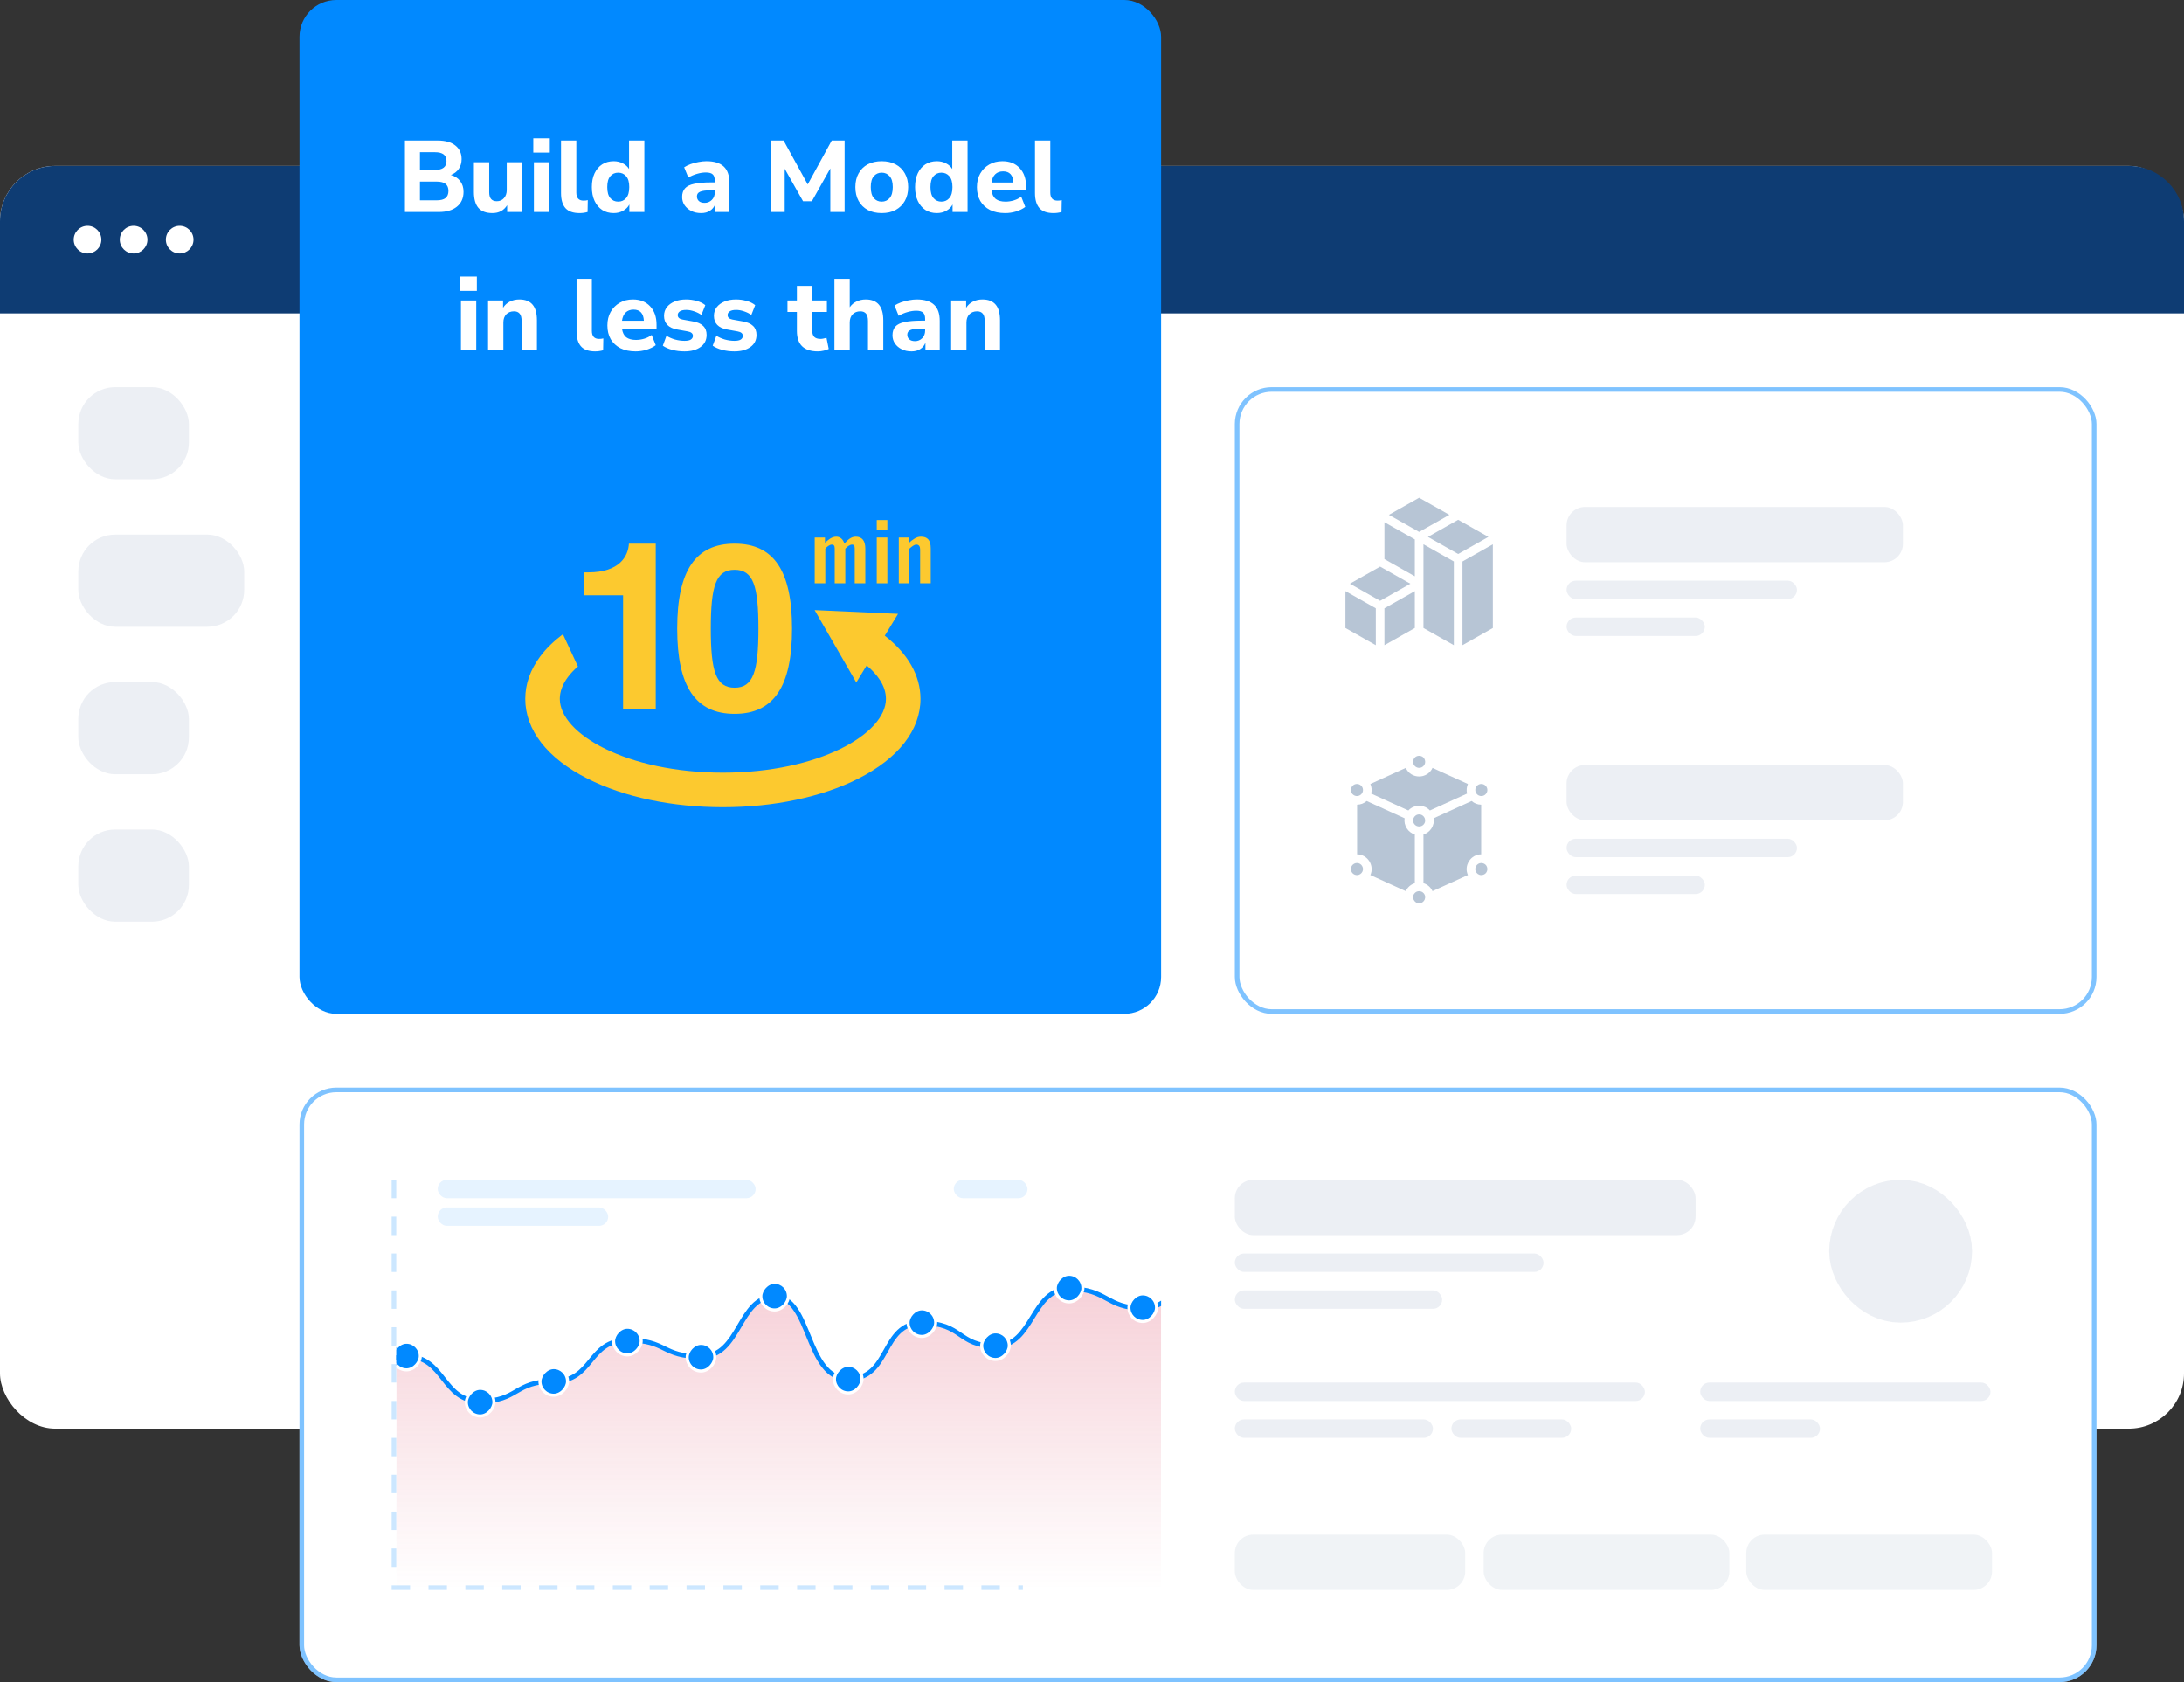 <svg width="474" height="365" viewBox="0 0 474 365" fill="none" xmlns="http://www.w3.org/2000/svg">
<rect x="0" y="0" width="474" height="365" fill="#333333" stroke="none"/>
<rect y="36" width="474" height="274" rx="12" fill="white"/>
<path d="M0 48C0 41.373 5.373 36 12 36H462C468.627 36 474 41.373 474 48V68H0V48Z" fill="#0E3C73"/>
<circle cx="19" cy="52" r="3" fill="white"/>
<circle cx="29" cy="52" r="3" fill="white"/>
<circle cx="39" cy="52" r="3" fill="white"/>
<rect x="65" width="187" height="220" rx="8" fill="#0189FF"/>
<path d="M192.025 137.936C193.274 135.883 194.906 133.203 194.906 133.203L176.799 132.384L185.843 148.092C185.843 148.092 187.254 145.774 188.095 144.392C190.31 146.256 192.279 148.733 192.279 151.647C192.279 159.221 177.744 167.66 156.888 167.66C136.031 167.66 121.497 159.221 121.497 151.647C121.497 150.073 122.089 148.483 123.257 146.919C123.854 146.12 124.583 145.35 125.424 144.613L122.176 137.617C120.211 139.087 118.547 140.698 117.251 142.433C115.093 145.32 114 148.421 114 151.647C114 158.413 118.802 164.563 127.523 168.966C135.429 172.958 145.858 175.156 156.888 175.156C167.918 175.156 178.347 172.958 186.253 168.966C194.973 164.563 199.775 158.413 199.775 151.647C199.775 146.605 197.057 141.85 192.025 137.936Z" fill="#FCC92F"/>
<path d="M135.228 153.935H142.32V117.966H136.495C136.342 120.651 134.519 124.197 127.68 124.197H126.666V129.162H135.228V153.935H135.228Z" fill="#FCC92F"/>
<path d="M146.973 136.407C146.973 149.021 150.975 154.897 159.435 154.897C167.896 154.897 171.898 149.021 171.898 136.407C171.898 123.792 167.896 117.966 159.435 117.966C150.975 117.966 146.973 123.792 146.973 136.407ZM159.435 123.64C163.488 123.64 164.603 127.136 164.603 136.407C164.603 145.677 163.488 149.224 159.435 149.224C155.383 149.224 154.268 145.677 154.268 136.407C154.268 127.136 155.383 123.64 159.435 123.64Z" fill="#FCC92F"/>
<path d="M179.119 119.066C179.392 118.683 180.049 118.172 180.542 118.172C180.907 118.172 181.162 118.355 181.162 119.012V126.566H183.461V119.066C183.753 118.683 184.465 118.172 184.903 118.172C185.268 118.172 185.505 118.355 185.505 119.012V126.566H187.804V119.084C187.804 117.296 187.092 116.457 185.706 116.457C184.702 116.457 183.972 117.169 183.261 117.953C182.987 117.041 182.367 116.457 181.509 116.457C180.542 116.457 179.794 117.096 179.045 117.771V116.639H176.819V126.566H179.119V119.066Z" fill="#FCC92F"/>
<path d="M192.585 112.844H190.285V114.924H192.585V112.844Z" fill="#FCC92F"/>
<path d="M192.585 116.639H190.285V126.566H192.585V116.639Z" fill="#FCC92F"/>
<path d="M195.066 126.566H197.365V119.066C197.858 118.628 198.387 118.172 198.862 118.172C199.482 118.172 199.701 118.61 199.701 119.267V126.566H202V119.011C202 117.168 201.27 116.457 199.865 116.457C198.916 116.457 198.131 117.041 197.292 117.771V116.639H195.066V126.566Z" fill="#FCC92F"/>
<path d="M87.885 46V30.49H94.991C96.649 30.49 97.925 30.849 98.819 31.568C99.729 32.287 100.183 33.269 100.183 34.516C100.183 35.337 99.978 36.049 99.567 36.65C99.157 37.237 98.585 37.677 97.851 37.97C98.731 38.219 99.406 38.659 99.875 39.29C100.359 39.921 100.601 40.698 100.601 41.622C100.601 43.001 100.117 44.079 99.149 44.856C98.196 45.619 96.891 46 95.233 46H87.885ZM91.141 36.87H94.397C96.069 36.87 96.905 36.225 96.905 34.934C96.905 33.658 96.069 33.02 94.397 33.02H91.141V36.87ZM91.141 43.47H94.771C95.651 43.47 96.297 43.301 96.707 42.964C97.118 42.627 97.323 42.113 97.323 41.424C97.323 40.749 97.118 40.243 96.707 39.906C96.297 39.569 95.651 39.4 94.771 39.4H91.141V43.47ZM106.878 46.242C105.499 46.242 104.48 45.861 103.82 45.098C103.175 44.335 102.852 43.191 102.852 41.666V35.198H106.174V41.754C106.174 43.03 106.724 43.668 107.824 43.668C108.455 43.668 108.968 43.448 109.364 43.008C109.775 42.553 109.98 41.959 109.98 41.226V35.198H113.302V46H110.068V44.526C109.349 45.67 108.286 46.242 106.878 46.242ZM115.741 33.108V30.006H119.327V33.108H115.741ZM115.873 46V35.198H119.195V46H115.873ZM125.785 46.242C124.392 46.242 123.373 45.883 122.727 45.164C122.082 44.431 121.759 43.345 121.759 41.908V30.49H125.081V41.776C125.081 42.949 125.602 43.536 126.643 43.536C126.805 43.536 126.959 43.529 127.105 43.514C127.267 43.499 127.421 43.47 127.567 43.426L127.523 46C126.966 46.161 126.387 46.242 125.785 46.242ZM133.18 46.242C132.241 46.242 131.413 46.015 130.694 45.56C129.99 45.091 129.44 44.438 129.044 43.602C128.648 42.751 128.45 41.747 128.45 40.588C128.45 39.429 128.648 38.432 129.044 37.596C129.44 36.76 129.99 36.115 130.694 35.66C131.413 35.205 132.241 34.978 133.18 34.978C133.899 34.978 134.559 35.132 135.16 35.44C135.761 35.748 136.216 36.159 136.524 36.672V30.49H139.846V46H136.59V44.372C136.297 44.944 135.842 45.399 135.226 45.736C134.625 46.073 133.943 46.242 133.18 46.242ZM134.17 43.756C134.874 43.756 135.446 43.499 135.886 42.986C136.341 42.473 136.568 41.673 136.568 40.588C136.568 39.517 136.341 38.733 135.886 38.234C135.446 37.721 134.874 37.464 134.17 37.464C133.466 37.464 132.894 37.721 132.454 38.234C132.014 38.733 131.794 39.517 131.794 40.588C131.794 41.673 132.014 42.473 132.454 42.986C132.894 43.499 133.466 43.756 134.17 43.756ZM152.181 46.242C151.374 46.242 150.663 46.088 150.047 45.78C149.431 45.472 148.94 45.054 148.573 44.526C148.221 43.998 148.045 43.404 148.045 42.744C148.045 41.967 148.25 41.343 148.661 40.874C149.072 40.405 149.739 40.075 150.663 39.884C151.587 39.679 152.812 39.576 154.337 39.576H155.129V39.202C155.129 38.557 154.982 38.102 154.689 37.838C154.396 37.559 153.897 37.42 153.193 37.42C152.606 37.42 151.983 37.515 151.323 37.706C150.678 37.882 150.032 38.153 149.387 38.52L148.485 36.298C148.866 36.049 149.328 35.821 149.871 35.616C150.428 35.411 151.008 35.257 151.609 35.154C152.21 35.037 152.782 34.978 153.325 34.978C154.997 34.978 156.244 35.359 157.065 36.122C157.886 36.87 158.297 38.036 158.297 39.62V46H155.195V44.372C154.975 44.944 154.601 45.399 154.073 45.736C153.56 46.073 152.929 46.242 152.181 46.242ZM152.929 44.02C153.545 44.02 154.066 43.807 154.491 43.382C154.916 42.957 155.129 42.407 155.129 41.732V41.292H154.359C153.23 41.292 152.43 41.395 151.961 41.6C151.492 41.791 151.257 42.128 151.257 42.612C151.257 43.023 151.396 43.36 151.675 43.624C151.968 43.888 152.386 44.02 152.929 44.02ZM167.228 46V30.49H170.066L175.302 40.016L180.516 30.49H183.31V46H180.208V36.54L176.204 43.668H174.29L170.308 36.606V46H167.228ZM191.362 46.242C190.203 46.242 189.191 46.015 188.326 45.56C187.475 45.091 186.815 44.438 186.346 43.602C185.876 42.751 185.642 41.747 185.642 40.588C185.642 39.444 185.876 38.454 186.346 37.618C186.815 36.767 187.475 36.115 188.326 35.66C189.191 35.205 190.203 34.978 191.362 34.978C192.52 34.978 193.525 35.205 194.376 35.66C195.241 36.115 195.908 36.767 196.378 37.618C196.862 38.454 197.104 39.444 197.104 40.588C197.104 41.747 196.862 42.751 196.378 43.602C195.908 44.438 195.241 45.091 194.376 45.56C193.525 46.015 192.52 46.242 191.362 46.242ZM191.362 43.756C192.066 43.756 192.638 43.499 193.078 42.986C193.532 42.473 193.76 41.673 193.76 40.588C193.76 39.517 193.532 38.733 193.078 38.234C192.638 37.721 192.066 37.464 191.362 37.464C190.658 37.464 190.086 37.721 189.646 38.234C189.206 38.733 188.986 39.517 188.986 40.588C188.986 41.673 189.206 42.473 189.646 42.986C190.086 43.499 190.658 43.756 191.362 43.756ZM203.327 46.242C202.388 46.242 201.559 46.015 200.841 45.56C200.137 45.091 199.587 44.438 199.191 43.602C198.795 42.751 198.597 41.747 198.597 40.588C198.597 39.429 198.795 38.432 199.191 37.596C199.587 36.76 200.137 36.115 200.841 35.66C201.559 35.205 202.388 34.978 203.327 34.978C204.045 34.978 204.705 35.132 205.307 35.44C205.908 35.748 206.363 36.159 206.671 36.672V30.49H209.993V46H206.737V44.372C206.443 44.944 205.989 45.399 205.373 45.736C204.771 46.073 204.089 46.242 203.327 46.242ZM204.317 43.756C205.021 43.756 205.593 43.499 206.033 42.986C206.487 42.473 206.715 41.673 206.715 40.588C206.715 39.517 206.487 38.733 206.033 38.234C205.593 37.721 205.021 37.464 204.317 37.464C203.613 37.464 203.041 37.721 202.601 38.234C202.161 38.733 201.941 39.517 201.941 40.588C201.941 41.673 202.161 42.473 202.601 42.986C203.041 43.499 203.613 43.756 204.317 43.756ZM218.162 46.242C216.886 46.242 215.786 46.015 214.862 45.56C213.953 45.091 213.249 44.438 212.75 43.602C212.266 42.751 212.024 41.754 212.024 40.61C212.024 39.495 212.259 38.52 212.728 37.684C213.212 36.833 213.865 36.173 214.686 35.704C215.522 35.22 216.483 34.978 217.568 34.978C219.138 34.978 220.384 35.477 221.308 36.474C222.232 37.457 222.694 38.791 222.694 40.478V41.314H215.192C215.31 42.165 215.618 42.788 216.116 43.184C216.63 43.565 217.334 43.756 218.228 43.756C218.815 43.756 219.409 43.668 220.01 43.492C220.612 43.316 221.154 43.045 221.638 42.678L222.518 44.9C221.976 45.311 221.308 45.641 220.516 45.89C219.739 46.125 218.954 46.242 218.162 46.242ZM217.7 37.178C216.996 37.178 216.424 37.391 215.984 37.816C215.559 38.241 215.295 38.835 215.192 39.598H219.944C219.856 37.985 219.108 37.178 217.7 37.178ZM228.653 46.242C227.259 46.242 226.24 45.883 225.595 45.164C224.949 44.431 224.627 43.345 224.627 41.908V30.49H227.949V41.776C227.949 42.949 228.469 43.536 229.511 43.536C229.672 43.536 229.826 43.529 229.973 43.514C230.134 43.499 230.288 43.47 230.435 43.426L230.391 46C229.833 46.161 229.254 46.242 228.653 46.242ZM99.907 63.108V60.006H103.493V63.108H99.907ZM100.039 76V65.198H103.361V76H100.039ZM105.925 76V65.198H109.181V66.782C109.548 66.195 110.039 65.748 110.655 65.44C111.271 65.132 111.961 64.978 112.723 64.978C113.999 64.978 114.953 65.352 115.583 66.1C116.214 66.833 116.529 67.97 116.529 69.51V76H113.207V69.664C113.207 68.916 113.068 68.381 112.789 68.058C112.511 67.721 112.1 67.552 111.557 67.552C110.853 67.552 110.289 67.772 109.863 68.212C109.453 68.652 109.247 69.239 109.247 69.972V76H105.925ZM129.158 76.242C127.765 76.242 126.746 75.883 126.1 75.164C125.455 74.431 125.132 73.345 125.132 71.908V60.49H128.454V71.776C128.454 72.949 128.975 73.536 130.016 73.536C130.178 73.536 130.332 73.529 130.478 73.514C130.64 73.499 130.794 73.47 130.94 73.426L130.896 76C130.339 76.161 129.76 76.242 129.158 76.242ZM137.961 76.242C136.685 76.242 135.585 76.015 134.661 75.56C133.752 75.091 133.048 74.438 132.549 73.602C132.065 72.751 131.823 71.754 131.823 70.61C131.823 69.495 132.058 68.52 132.527 67.684C133.011 66.833 133.664 66.173 134.485 65.704C135.321 65.22 136.282 64.978 137.367 64.978C138.937 64.978 140.183 65.477 141.107 66.474C142.031 67.457 142.493 68.791 142.493 70.478V71.314H134.991C135.109 72.165 135.417 72.788 135.915 73.184C136.429 73.565 137.133 73.756 138.027 73.756C138.614 73.756 139.208 73.668 139.809 73.492C140.411 73.316 140.953 73.045 141.437 72.678L142.317 74.9C141.775 75.311 141.107 75.641 140.315 75.89C139.538 76.125 138.753 76.242 137.961 76.242ZM137.499 67.178C136.795 67.178 136.223 67.391 135.783 67.816C135.358 68.241 135.094 68.835 134.991 69.598H139.743C139.655 67.985 138.907 67.178 137.499 67.178ZM148.561 76.242C147.608 76.242 146.721 76.132 145.899 75.912C145.078 75.692 144.396 75.391 143.853 75.01L144.645 72.854C145.188 73.191 145.804 73.463 146.493 73.668C147.197 73.859 147.894 73.954 148.583 73.954C149.199 73.954 149.654 73.859 149.947 73.668C150.241 73.463 150.387 73.199 150.387 72.876C150.387 72.363 150.013 72.04 149.265 71.908L146.955 71.49C146.031 71.329 145.327 70.999 144.843 70.5C144.359 70.001 144.117 69.349 144.117 68.542C144.117 67.809 144.323 67.178 144.733 66.65C145.144 66.122 145.709 65.711 146.427 65.418C147.146 65.125 147.975 64.978 148.913 64.978C149.691 64.978 150.446 65.081 151.179 65.286C151.913 65.477 152.543 65.785 153.071 66.21L152.235 68.344C151.795 68.021 151.267 67.757 150.651 67.552C150.05 67.347 149.485 67.244 148.957 67.244C148.297 67.244 147.821 67.354 147.527 67.574C147.234 67.779 147.087 68.043 147.087 68.366C147.087 68.879 147.432 69.202 148.121 69.334L150.431 69.752C151.385 69.913 152.111 70.236 152.609 70.72C153.108 71.189 153.357 71.835 153.357 72.656C153.357 73.785 152.917 74.665 152.037 75.296C151.157 75.927 149.999 76.242 148.561 76.242ZM159.39 76.242C158.436 76.242 157.549 76.132 156.728 75.912C155.906 75.692 155.224 75.391 154.682 75.01L155.474 72.854C156.016 73.191 156.632 73.463 157.322 73.668C158.026 73.859 158.722 73.954 159.412 73.954C160.028 73.954 160.482 73.859 160.776 73.668C161.069 73.463 161.216 73.199 161.216 72.876C161.216 72.363 160.842 72.04 160.094 71.908L157.784 71.49C156.86 71.329 156.156 70.999 155.672 70.5C155.188 70.001 154.946 69.349 154.946 68.542C154.946 67.809 155.151 67.178 155.562 66.65C155.972 66.122 156.537 65.711 157.256 65.418C157.974 65.125 158.803 64.978 159.742 64.978C160.519 64.978 161.274 65.081 162.008 65.286C162.741 65.477 163.372 65.785 163.9 66.21L163.064 68.344C162.624 68.021 162.096 67.757 161.48 67.552C160.878 67.347 160.314 67.244 159.786 67.244C159.126 67.244 158.649 67.354 158.356 67.574C158.062 67.779 157.916 68.043 157.916 68.366C157.916 68.879 158.26 69.202 158.95 69.334L161.26 69.752C162.213 69.913 162.939 70.236 163.438 70.72C163.936 71.189 164.186 71.835 164.186 72.656C164.186 73.785 163.746 74.665 162.866 75.296C161.986 75.927 160.827 76.242 159.39 76.242ZM177.507 76.242C174.471 76.242 172.953 74.768 172.953 71.82V67.684H170.907V65.198H172.953V62.03H176.275V65.198H179.465V67.684H176.275V71.688C176.275 72.304 176.414 72.766 176.693 73.074C176.986 73.382 177.448 73.536 178.079 73.536C178.269 73.536 178.467 73.514 178.673 73.47C178.893 73.426 179.127 73.367 179.377 73.294L179.861 75.714C179.553 75.875 179.186 76 178.761 76.088C178.335 76.191 177.917 76.242 177.507 76.242ZM181.099 76V60.49H184.421V66.672C184.803 66.115 185.294 65.697 185.895 65.418C186.497 65.125 187.164 64.978 187.897 64.978C190.435 64.978 191.703 66.489 191.703 69.51V76H188.381V69.664C188.381 68.916 188.242 68.381 187.963 68.058C187.685 67.721 187.274 67.552 186.731 67.552C186.027 67.552 185.463 67.772 185.037 68.212C184.627 68.652 184.421 69.239 184.421 69.972V76H181.099ZM197.835 76.242C197.029 76.242 196.317 76.088 195.701 75.78C195.085 75.472 194.594 75.054 194.227 74.526C193.875 73.998 193.699 73.404 193.699 72.744C193.699 71.967 193.905 71.343 194.315 70.874C194.726 70.405 195.393 70.075 196.317 69.884C197.241 69.679 198.466 69.576 199.991 69.576H200.783V69.202C200.783 68.557 200.637 68.102 200.343 67.838C200.05 67.559 199.551 67.42 198.847 67.42C198.261 67.42 197.637 67.515 196.977 67.706C196.332 67.882 195.687 68.153 195.041 68.52L194.139 66.298C194.521 66.049 194.983 65.821 195.525 65.616C196.083 65.411 196.662 65.257 197.263 65.154C197.865 65.037 198.437 64.978 198.979 64.978C200.651 64.978 201.898 65.359 202.719 66.122C203.541 66.87 203.951 68.036 203.951 69.62V76H200.849V74.372C200.629 74.944 200.255 75.399 199.727 75.736C199.214 76.073 198.583 76.242 197.835 76.242ZM198.583 74.02C199.199 74.02 199.72 73.807 200.145 73.382C200.571 72.957 200.783 72.407 200.783 71.732V71.292H200.013C198.884 71.292 198.085 71.395 197.615 71.6C197.146 71.791 196.911 72.128 196.911 72.612C196.911 73.023 197.051 73.36 197.329 73.624C197.623 73.888 198.041 74.02 198.583 74.02ZM206.429 76V65.198H209.685V66.782C210.052 66.195 210.543 65.748 211.159 65.44C211.775 65.132 212.465 64.978 213.227 64.978C214.503 64.978 215.457 65.352 216.087 66.1C216.718 66.833 217.033 67.97 217.033 69.51V76H213.711V69.664C213.711 68.916 213.572 68.381 213.293 68.058C213.015 67.721 212.604 67.552 212.061 67.552C211.357 67.552 210.793 67.772 210.367 68.212C209.957 68.652 209.751 69.239 209.751 69.972V76H206.429Z" fill="white"/>
<rect opacity="0.08" x="17" y="116" width="36" height="20" rx="8" fill="#0E3C73"/>
<rect opacity="0.08" x="17" y="84" width="24" height="20" rx="8" fill="#0E3C73"/>
<rect opacity="0.08" x="17" y="148" width="24" height="20" rx="8" fill="#0E3C73"/>
<rect opacity="0.08" x="17" y="180" width="24" height="20" rx="8" fill="#0E3C73"/>
<rect x="65" y="236" width="390" height="129" rx="8" fill="white"/>
<rect x="65.5" y="236.5" width="389" height="128" rx="7.5" stroke="#0189FF" stroke-opacity="0.5"/>
<rect opacity="0.08" x="404.75" y="263.75" width="15.5" height="15.5" rx="7.75" stroke="#0E3C73" stroke-width="15.5"/>
<rect opacity="0.08" x="268" y="256" width="100" height="12" rx="4" fill="#0E3C73"/>
<rect opacity="0.06" x="268" y="333" width="50" height="12" rx="4" fill="#0E3C73"/>
<rect opacity="0.06" x="322" y="333" width="53.335" height="12" rx="4" fill="#0E3C73"/>
<rect opacity="0.06" x="379" y="333" width="53.335" height="12" rx="4" fill="#0E3C73"/>
<rect opacity="0.08" x="268" y="272" width="67" height="4" rx="2" fill="#0E3C73"/>
<rect opacity="0.08" x="268" y="280" width="45" height="4" rx="2" fill="#0E3C73"/>
<rect opacity="0.08" x="268" y="300" width="89" height="4" rx="2" fill="#0E3C73"/>
<rect opacity="0.08" x="369" y="300" width="63" height="4" rx="2" fill="#0E3C73"/>
<rect opacity="0.08" x="268" y="308" width="43" height="4" rx="2" fill="#0E3C73"/>
<rect opacity="0.08" x="315" y="308" width="26" height="4" rx="2" fill="#0E3C73"/>
<rect opacity="0.08" x="369" y="308" width="26" height="4" rx="2" fill="#0E3C73"/>
<line opacity="0.2" x1="85.5" y1="256" x2="85.5" y2="344" stroke="#0189FF" stroke-dasharray="4 4"/>
<rect opacity="0.1" x="95" y="256.003" width="69" height="4" rx="2" fill="#0189FF"/>
<rect opacity="0.1" x="207" y="256.003" width="16" height="4" rx="2" fill="#0189FF"/>
<rect opacity="0.1" x="95" y="262.003" width="37" height="4" rx="2" fill="#0189FF"/>
<g clip-path="url(#clip0_97_266)">
<g opacity="0.24" clip-path="url(#clip1_97_266)">
<path d="M248.022 283.874C256.011 283.874 256.011 273.784 264 273.784V345H-295.243V338.288C-286.588 338.288 -287.254 342 -279.264 342C-271.275 342 -271.275 331.459 -263.286 331.459C-255.297 331.459 -256.628 334.703 -247.308 334.703C-237.987 334.703 -240.65 340.775 -231.329 340.775C-222.009 340.775 -224.006 338.468 -215.351 338.468C-206.696 338.468 -208.36 327.478 -199.373 327.478C-190.385 327.478 -192.715 331.063 -183.394 331.063C-174.073 331.063 -175.738 336 -167.416 336C-159.094 336 -160.425 319.604 -151.437 319.604C-142.45 319.604 -143.448 325.279 -135.459 325.279C-127.47 325.279 -128.801 317.333 -119.481 317.333C-110.16 317.333 -112.157 322.414 -103.502 322.414C-94.847 322.414 -96.179 301.64 -87.524 301.64C-78.869 301.64 -80.534 307.423 -71.546 307.423C-62.558 307.423 -64.888 311.243 -55.567 311.243C-46.247 311.243 -48.577 301.333 -39.589 301.333C-30.601 301.333 -32.931 306.198 -23.611 306.198C-14.29 306.198 -15.954 298.18 -7.632 298.18C0.69 298.18 -0.309 284.775 8.346 284.775C17.001 284.775 15.67 307.207 24.325 307.207C32.98 307.207 31.981 291.496 40.303 291.496C48.625 291.496 46.961 298.378 56.281 298.378C65.602 298.378 63.605 304.559 72.26 304.559C80.915 304.559 79.916 294.324 88.238 294.324C96.56 294.324 95.894 304.054 104.216 304.054C112.538 304.054 111.54 299.73 120.195 299.73C128.85 299.73 127.518 290.811 136.173 290.811C144.828 290.811 143.497 294.378 152.151 294.378C160.806 294.378 160.141 281.351 168.13 281.351C176.119 281.351 174.787 299.207 184.108 299.207C193.429 299.207 191.099 287.081 200.087 287.081C209.074 287.081 207.743 292.072 216.065 292.072C224.387 292.072 223.721 279.64 232.043 279.64C240.365 279.64 240.032 283.874 248.022 283.874Z" fill="url(#paint0_linear_97_266)"/>
</g>
<g clip-path="url(#clip2_97_266)">
<path d="M264 273.784C256.011 273.784 256.011 283.874 248.022 283.874C240.032 283.874 240.365 279.64 232.043 279.64C223.721 279.64 224.387 292.072 216.065 292.072C207.743 292.072 209.074 287.081 200.087 287.081C191.099 287.081 193.429 299.207 184.108 299.207C174.787 299.207 176.119 281.351 168.13 281.351C160.141 281.351 160.806 294.378 152.151 294.378C143.497 294.378 144.828 290.811 136.173 290.811C127.518 290.811 128.85 299.73 120.195 299.73C111.54 299.73 112.538 304.054 104.216 304.054C95.894 304.054 96.56 294.324 88.238 294.324C79.916 294.324 80.915 304.559 72.26 304.559C63.605 304.559 65.602 298.378 56.281 298.378C46.961 298.378 48.625 291.496 40.303 291.496C31.981 291.496 32.98 307.207 24.325 307.207C15.67 307.207 17.001 284.775 8.346 284.775C-0.309 284.775 0.69 298.18 -7.632 298.18C-15.954 298.18 -14.29 306.198 -23.611 306.198C-32.931 306.198 -30.601 301.333 -39.589 301.333C-48.577 301.333 -46.247 311.243 -55.567 311.243C-64.888 311.243 -62.558 307.423 -71.546 307.423C-80.534 307.423 -78.869 301.64 -87.524 301.64C-96.179 301.64 -94.847 322.414 -103.502 322.414C-112.157 322.414 -110.16 317.333 -119.481 317.333C-128.801 317.333 -127.47 325.279 -135.459 325.279C-143.448 325.279 -142.45 319.604 -151.437 319.604C-160.425 319.604 -159.094 336 -167.416 336C-175.738 336 -174.073 331.063 -183.394 331.063C-192.715 331.063 -190.385 327.478 -199.373 327.478C-208.36 327.478 -206.696 338.469 -215.351 338.469C-224.006 338.469 -222.009 340.775 -231.329 340.775C-240.65 340.775 -237.987 334.703 -247.308 334.703C-256.628 334.703 -255.297 331.459 -263.286 331.459C-271.275 331.459 -271.275 342 -279.264 342C-287.254 342 -286.588 338.288 -295.243 338.288" stroke="#0189FF"/>
</g>
<rect x="0.333" y="-0.333" width="5.992" height="5.992" rx="2.996" transform="matrix(-1 0 0 1 251.341 281.087)" fill="#0189FF" stroke="white" stroke-width="0.666"/>
<rect x="0.333" y="-0.333" width="5.992" height="5.992" rx="2.996" transform="matrix(-1 0 0 1 235.362 276.837)" fill="#0189FF" stroke="white" stroke-width="0.666"/>
<rect x="0.333" y="-0.333" width="5.992" height="5.992" rx="2.996" transform="matrix(-1 0 0 1 219.384 289.337)" fill="#0189FF" stroke="white" stroke-width="0.666"/>
<rect x="0.333" y="-0.333" width="5.992" height="5.992" rx="2.996" transform="matrix(-1 0 0 1 203.405 284.337)" fill="#0189FF" stroke="white" stroke-width="0.666"/>
<rect x="0.333" y="-0.333" width="5.992" height="5.992" rx="2.996" transform="matrix(-1 0 0 1 171.448 278.587)" fill="#0189FF" stroke="white" stroke-width="0.666"/>
<rect x="0.333" y="-0.333" width="5.992" height="5.992" rx="2.996" transform="matrix(-1 0 0 1 155.469 291.837)" fill="#0189FF" stroke="white" stroke-width="0.666"/>
<rect x="0.333" y="-0.333" width="5.992" height="5.992" rx="2.996" transform="matrix(-1 0 0 1 139.491 288.337)" fill="#0189FF" stroke="white" stroke-width="0.666"/>
<rect x="0.333" y="-0.333" width="5.992" height="5.992" rx="2.996" transform="matrix(-1 0 0 1 123.512 297.087)" fill="#0189FF" stroke="white" stroke-width="0.666"/>
<rect x="0.333" y="-0.333" width="5.992" height="5.992" rx="2.996" transform="matrix(-1 0 0 1 187.427 296.587)" fill="#0189FF" stroke="white" stroke-width="0.666"/>
<rect x="0.333" y="-0.333" width="5.992" height="5.992" rx="2.996" transform="matrix(-1 0 0 1 91.555 291.587)" fill="#0189FF" stroke="white" stroke-width="0.666"/>
<rect x="0.333" y="-0.333" width="5.992" height="5.992" rx="2.996" transform="matrix(-1 0 0 1 107.534 301.587)" fill="#0189FF" stroke="white" stroke-width="0.666"/>
</g>
<line opacity="0.2" x1="85" y1="344.5" x2="222" y2="344.5" stroke="#0189FF" stroke-dasharray="4 4"/>
<rect x="268" y="84" width="187" height="136" rx="8" fill="white"/>
<rect x="268.5" y="84.5" width="186" height="135" rx="7.5" stroke="#0189FF" stroke-opacity="0.5"/>
<g opacity="0.3">
<path d="M301.436 111.712L308 115.424L314.564 111.712L308 108L301.436 111.712Z" fill="#0E3C73"/>
<path d="M316.469 112.789L309.905 116.501L316.469 120.213L323.033 116.501L316.469 112.789Z" fill="#0E3C73"/>
<path d="M315.531 121.837L308.938 118.108V136.271L315.531 140V121.837Z" fill="#0E3C73"/>
<path d="M299.531 122.948L292.967 126.66L299.531 130.372L306.095 126.66L299.531 122.948Z" fill="#0E3C73"/>
<path d="M307.062 125.052V117.048L300.469 113.319V121.324L307.062 125.052Z" fill="#0E3C73"/>
<path d="M317.406 121.837V140L324 136.271V118.108L317.406 121.837Z" fill="#0E3C73"/>
<path d="M300.469 131.996V140L307.062 136.271V128.267L300.469 131.996Z" fill="#0E3C73"/>
<path d="M298.594 131.996L292 128.267V136.271L298.594 140V131.996Z" fill="#0E3C73"/>
</g>
<rect opacity="0.08" x="340" y="110" width="73" height="12" rx="4" fill="#0E3C73"/>
<rect opacity="0.08" x="340" y="126" width="50" height="4" rx="2" fill="#0E3C73"/>
<rect opacity="0.08" x="340" y="134" width="30" height="4" rx="2" fill="#0E3C73"/>
<rect opacity="0.08" x="340" y="166" width="73" height="12" rx="4" fill="#0E3C73"/>
<rect opacity="0.08" x="340" y="182" width="50" height="4" rx="2" fill="#0E3C73"/>
<rect opacity="0.08" x="340" y="190" width="30" height="4" rx="2" fill="#0E3C73"/>
<g opacity="0.3">
<path d="M297.594 172.198L305.662 175.865C306.868 174.51 309.132 174.51 310.338 175.865L318.406 172.198C318.229 171.524 318.301 170.738 318.588 170.118L310.901 166.624C309.773 169.103 306.226 169.102 305.099 166.624L297.411 170.118C297.699 170.738 297.771 171.524 297.594 172.198Z" fill="#0E3C73"/>
<path d="M307.062 181.074C305.608 180.645 304.599 179.116 304.848 177.555L296.61 173.81C296.055 174.3 295.329 174.6 294.533 174.607V185.386C296.797 185.377 298.364 187.829 297.412 189.876L305.099 193.369C305.474 192.547 306.189 191.911 307.062 191.642V181.074Z" fill="#0E3C73"/>
<path d="M321.467 185.386V174.607C320.671 174.6 319.945 174.3 319.391 173.81L311.152 177.555C311.401 179.116 310.392 180.645 308.938 181.074V191.642C309.811 191.911 310.526 192.547 310.901 193.369L318.589 189.876C317.635 187.829 319.204 185.377 321.467 185.386Z" fill="#0E3C73"/>
<path d="M308 166.617C308.729 166.619 309.316 166.013 309.312 165.305C309.24 163.565 306.76 163.565 306.688 165.305C306.684 166.013 307.271 166.619 308 166.617Z" fill="#0E3C73"/>
<path d="M308 176.717C306.854 176.714 306.25 178.115 307.062 178.944C307.554 179.468 308.446 179.469 308.938 178.944C309.75 178.115 309.146 176.714 308 176.717Z" fill="#0E3C73"/>
<path d="M308.938 193.773C308.446 193.248 307.554 193.248 307.062 193.773C306.254 194.591 306.846 196.003 308 196C309.154 196.003 309.746 194.591 308.938 193.773Z" fill="#0E3C73"/>
<path d="M294.533 187.261C293.8 187.243 293.191 187.84 293.192 188.573C293.192 189.296 293.78 189.884 294.503 189.884C295.04 189.884 295.502 189.561 295.704 189.099C296.087 188.27 295.447 187.265 294.533 187.261Z" fill="#0E3C73"/>
<path d="M293.705 172.461C293.941 172.641 294.231 172.74 294.533 172.732C295.253 172.717 295.833 172.113 295.814 171.389C295.802 170.694 295.221 170.107 294.503 170.109C293.248 170.116 292.723 171.705 293.705 172.461Z" fill="#0E3C73"/>
<path d="M321.497 187.261C321.487 187.261 321.477 187.261 321.467 187.261C320.553 187.265 319.913 188.27 320.296 189.099C320.498 189.561 320.96 189.884 321.497 189.884C323.237 189.813 323.236 187.333 321.497 187.261Z" fill="#0E3C73"/>
<path d="M321.467 172.732C322.185 172.754 322.813 172.156 322.808 171.42C322.808 170.697 322.22 170.109 321.497 170.109C320.779 170.107 320.198 170.694 320.186 171.389C320.167 172.113 320.747 172.717 321.467 172.732Z" fill="#0E3C73"/>
</g>
<defs>
<linearGradient id="paint0_linear_97_266" x1="-15.621" y1="273.784" x2="-15.621" y2="345" gradientUnits="userSpaceOnUse">
<stop stop-color="#D72F50"/>
<stop offset="1" stop-color="#D72F50" stop-opacity="0"/>
</linearGradient>
<clipPath id="clip0_97_266">
<rect width="166" height="80" fill="white" transform="translate(86 265)"/>
</clipPath>
<clipPath id="clip1_97_266">
<rect width="178" height="71.216" fill="white" transform="matrix(-1 0 0 1 264 273.784)"/>
</clipPath>
<clipPath id="clip2_97_266">
<rect width="178" height="71.25" fill="white" transform="matrix(-1 0 0 1 264 273.75)"/>
</clipPath>
</defs>
</svg>
